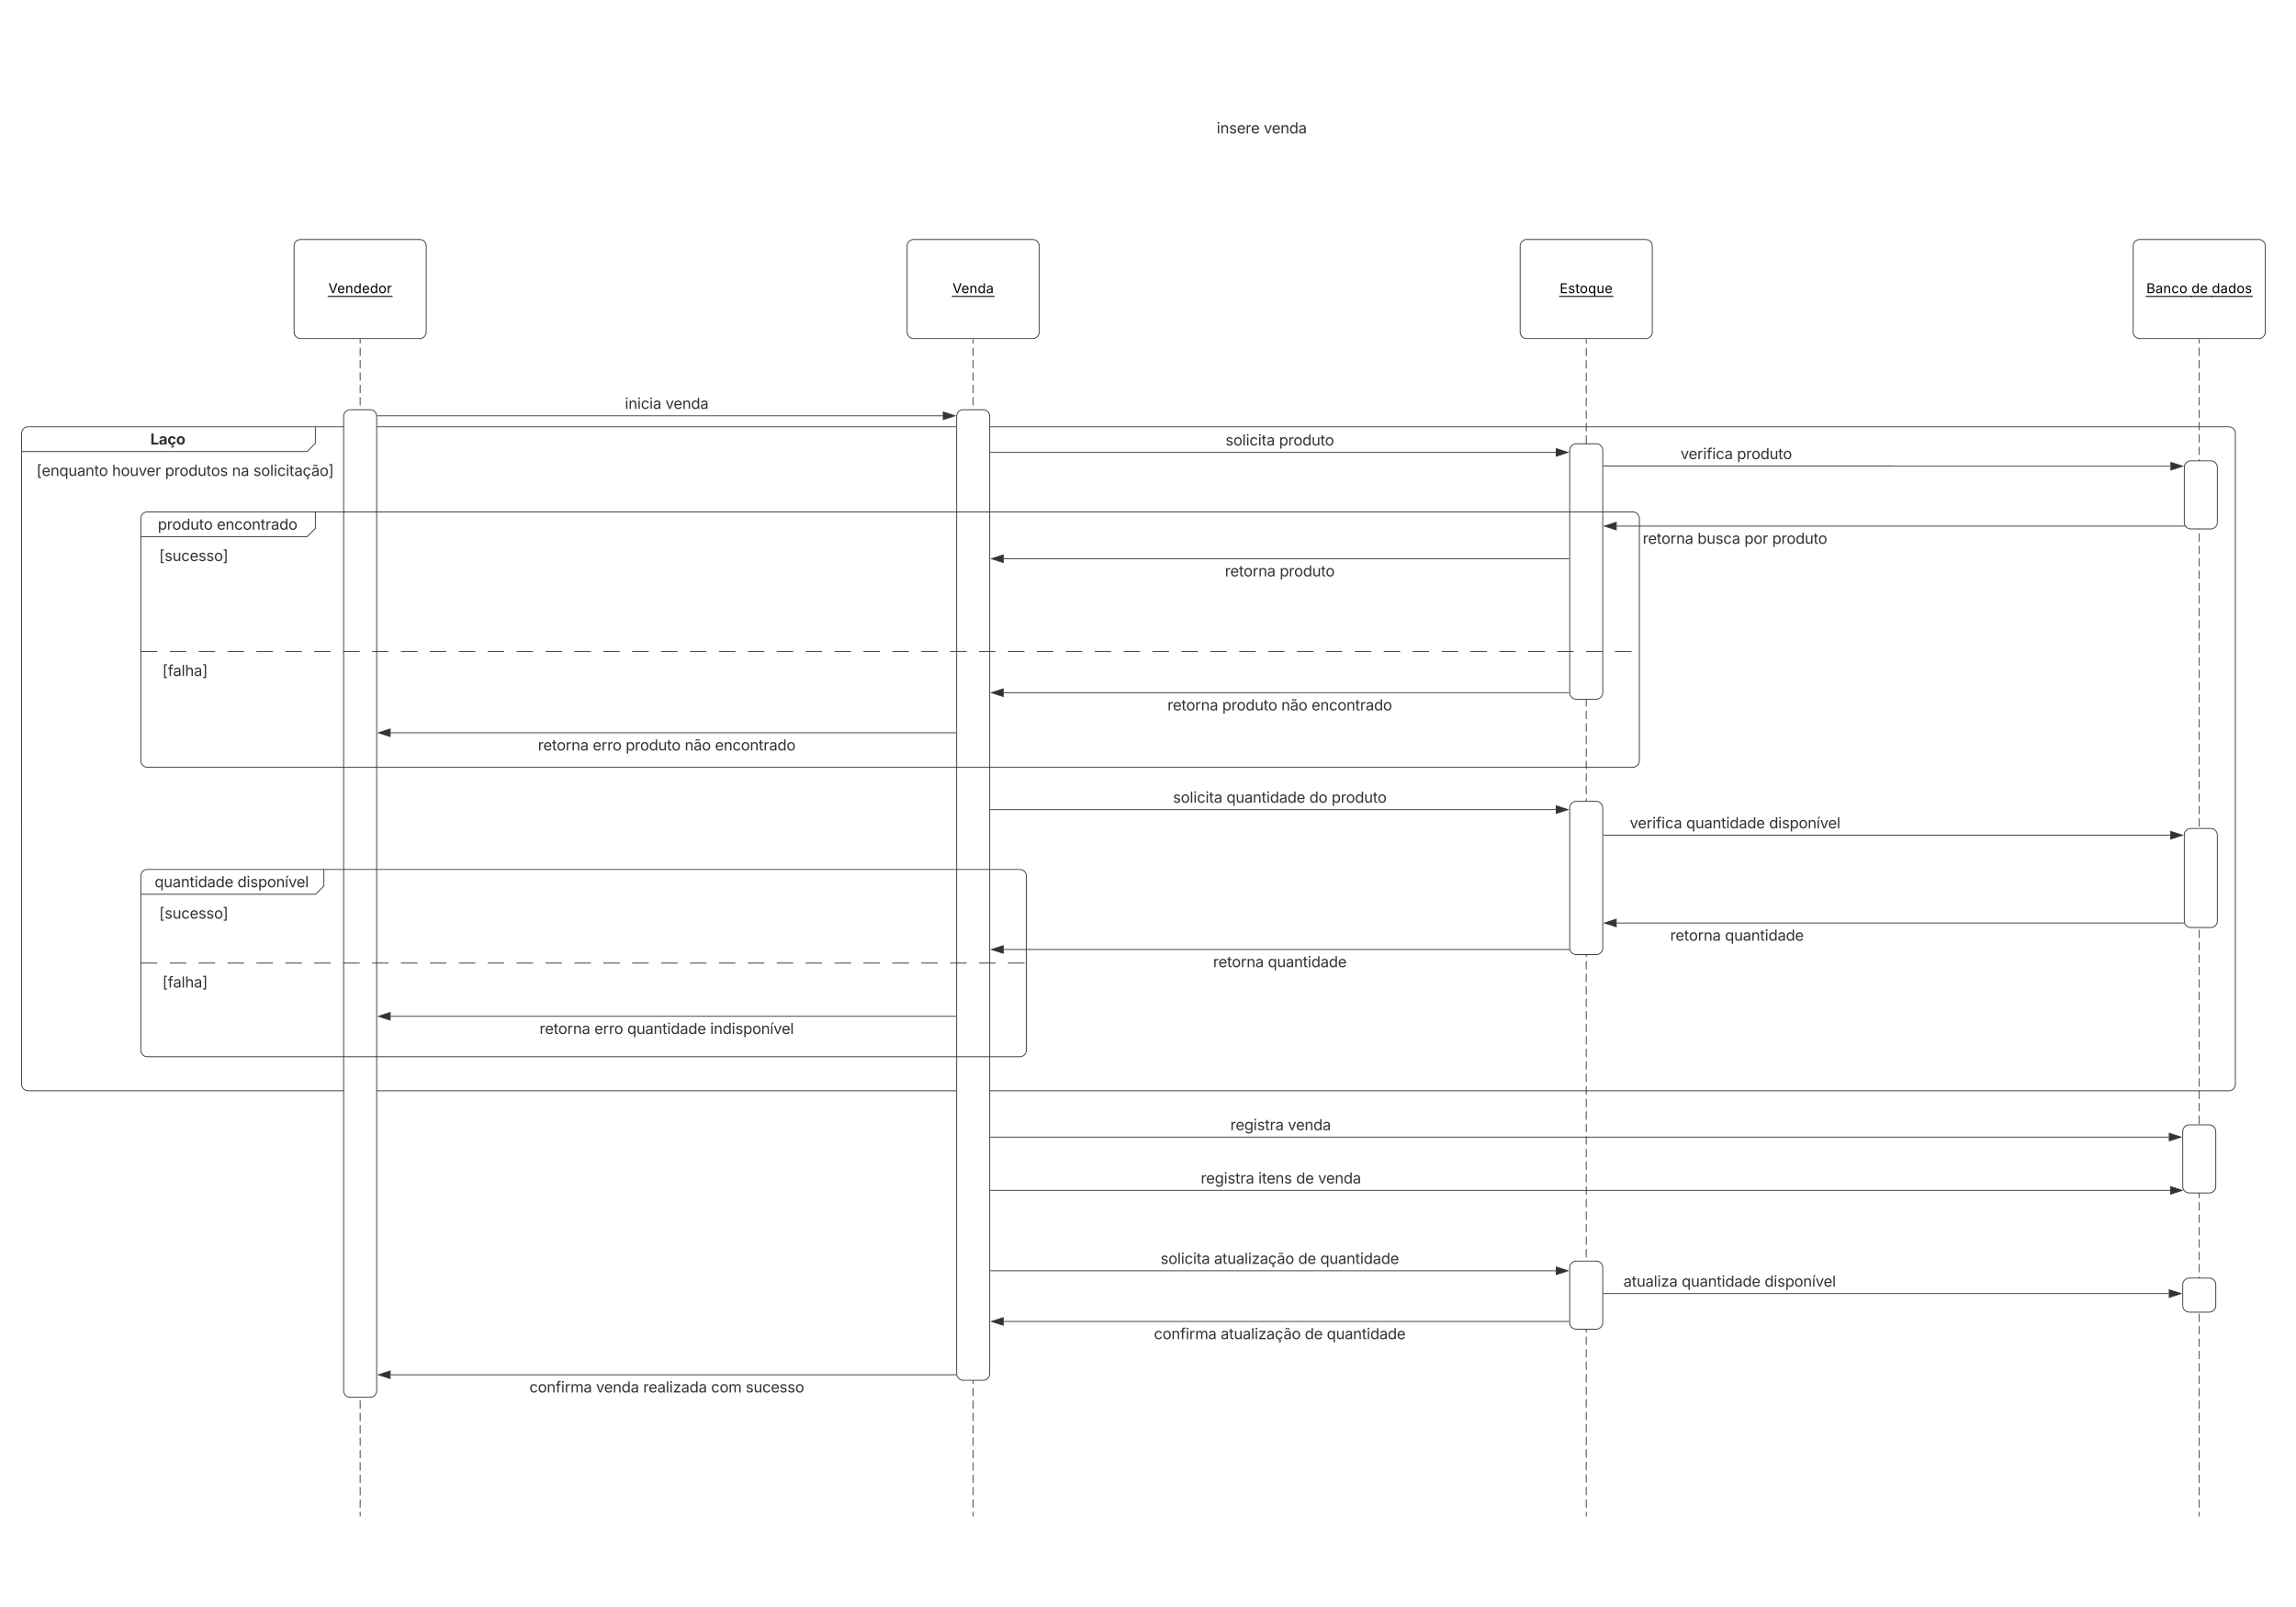 <svg xmlns="http://www.w3.org/2000/svg" xmlns:xlink="http://www.w3.org/1999/xlink" xmlns:lucid="lucid" width="2780" height="1946"><g transform="translate(-2613 -143)" lucid:page-tab-id="PaLdq~84CkD7"><path d="M0 0h6373.17v5220.58H0z" fill="#fff"/><path d="M2639.18 667.8a8 8 0 0 1 8-8h339.66a8 8 0 0 1 8 8v4.92a17.07 17.07 0 0 1-5 12.07 17.07 17.07 0 0 1-12.07 5h-330.6a8 8 0 0 1-8-8z" fill="#fff"/><path d="M2994.84 659.8v20l-10 10H2639.2" stroke="#333" fill="none"/><path d="M2639.18 667.8a8 8 0 0 1 8-8h2664.4a8 8 0 0 1 8 8v788.12a8 8 0 0 1-8 8H2647.2a8 8 0 0 1-8-8z" stroke="#333" fill="none"/><use xlink:href="#a" transform="matrix(1,0,0,1,2647.175,659.794) translate(147.871 21.548)"/><use xlink:href="#b" transform="matrix(1,0,0,1,2651.175,697.794) translate(6.031 21.548)"/><use xlink:href="#c" transform="matrix(1,0,0,1,2651.175,697.794) translate(97.499 21.548)"/><use xlink:href="#d" transform="matrix(1,0,0,1,2651.175,697.794) translate(161.676 21.548)"/><use xlink:href="#e" transform="matrix(1,0,0,1,2651.175,697.794) translate(242.703 21.548)"/><use xlink:href="#f" transform="matrix(1,0,0,1,2651.175,697.794) translate(268.507 21.548)"/><path d="M2969.07 441a8 8 0 0 1 8-8h144a8 8 0 0 1 8 8v104a8 8 0 0 1-8 8h-144a8 8 0 0 1-8-8z" stroke="#333" fill="#fff"/><use xlink:href="#g" transform="matrix(1,0,0,1,2969.072,432.99) translate(41.531 64.967)"/><path d="M3711.34 441a8 8 0 0 1 8-8h144a8 8 0 0 1 8 8v104a8 8 0 0 1-8 8h-144a8 8 0 0 1-8-8z" stroke="#333" fill="#fff"/><use xlink:href="#h" transform="matrix(1,0,0,1,3711.34,432.99) translate(55.005 64.967)"/><path d="M4453.6 441a8 8 0 0 1 8-8h144a8 8 0 0 1 8 8v104a8 8 0 0 1-8 8h-144a8 8 0 0 1-8-8z" stroke="#333" fill="#fff"/><use xlink:href="#i" transform="matrix(1,0,0,1,4453.608,432.99) translate(47.927 64.967)"/><path d="M5195.88 441a8 8 0 0 1 8-8h144a8 8 0 0 1 8 8v104a8 8 0 0 1-8 8h-144a8 8 0 0 1-8-8z" stroke="#333" fill="#fff"/><use xlink:href="#j" transform="matrix(1,0,0,1,5195.876,432.99) translate(15.983 64.967)"/><use xlink:href="#k" transform="matrix(1,0,0,1,5195.876,432.99) translate(70.536 64.967)"/><use xlink:href="#l" transform="matrix(1,0,0,1,5195.876,432.99) translate(95.253 64.967)"/><path d="M3049.07 554v5m0 5v10m0 5v10m0 5v10m0 5v10m0 4.98v10m0 5v10m0 5v10m0 5v10m0 5v10m0 5v10m0 5v10m0 5v10m0 5v10m0 5v10m0 5v10m0 5v10m0 5v10m0 5v10m0 5v10m0 5v10m0 5v10m0 5v9.98m0 5v10m0 5v10m0 5v10m0 5v10m0 5v10m0 5v10m0 5v10m0 5v10m0 5v10m0 5v10m0 5v10m0 5v10m0 5v10m0 5v10m0 5v10m0 5v10m0 5v9.98m0 5v10m0 5v10m0 5v10m0 5v10m0 5v10m0 5v10m0 5v10m0 5v10m0 5v10m0 5v10m0 5v10m0 5v10m0 5v10m0 5v10m0 5v10m0 5v10m0 5v9.98m0 5v10m0 5v10m0 5v10m0 5v10m0 5v10m0 5v10m0 5v10m0 5v10m0 5v10m0 5v10m0 5v10m0 5v10m0 5v10m0 5v10m0 5v10m0 5v10m0 5v10m0 5v9.98m0 5v10m0 5v10m0 5v10m0 5v10m0 5v10m0 5v10m0 5v10m0 5v10m0 5v10m0 5v10m0 5v10m0 5v10m0 5v10m0 5v10m0 5v10m0 5v10m0 5v10m0 4.98v10m0 5v10m0 5v10m0 5v5" stroke="#333" fill="none"/><path d="M3049.55 554h-.95v-.5h.95z" stroke="#333" stroke-width=".05" fill="#333"/><path d="M3049.07 1978.87v.5M3791.34 554v5m0 5v10m0 5v10m0 5v10m0 5v10m0 4.98v10m0 5v10m0 5v10m0 5v10m0 5v10m0 5v10m0 5v10m0 5v10m0 5v10m0 5v10m0 5v10m0 5v10m0 5v10m0 5v10m0 5v10m0 5v10m0 5v10m0 5v9.98m0 5v10m0 5v10m0 5v10m0 5v10m0 5v10m0 5v10m0 5v10m0 5v10m0 5v10m0 5v10m0 5v10m0 5v10m0 5v10m0 5v10m0 5v10m0 5v10m0 5v9.98m0 5v10m0 5v10m0 5v10m0 5v10m0 5v10m0 5v10m0 5v10m0 5v10m0 5v10m0 5v10m0 5v10m0 5v10m0 5v10m0 5v10m0 5v10m0 5v10m0 5v9.98m0 5v10m0 5v10m0 5v10m0 5v10m0 5v10m0 5v10m0 5v10m0 5v10m0 5v10m0 5v10m0 5v10m0 5v10m0 5v10m0 5v10m0 5v10m0 5v10m0 5v10m0 5v9.98m0 5v10m0 5v10m0 5v10m0 5v10m0 5v10m0 5v10m0 5v10m0 5v10m0 5v10m0 5v10m0 5v10m0 5v10m0 5v10m0 5v10m0 5v10m0 5v10m0 5v10m0 4.98v10m0 5v10m0 5v10m0 5v5" stroke="#333" fill="none"/><path d="M3791.8 554h-.94v-.5h.95z" stroke="#333" stroke-width=".05" fill="#333"/><path d="M3791.34 1978.87v.5M4533.6 554v5.04m0 5.06v10.1m0 5.05v10.1m0 5.06v10.12m0 5.05v10.1m0 5.06v10.1m0 5.06V650m0 5.05v10.1m0 5.05v10.1m0 5.06v10.1m0 5.06v10.1m0 5.06v10.1m0 5.06v10.1m0 5.06v10.1m0 5.05v10.1m0 5.06v10.12m0 5.05v10.1m0 5.06v10.1m0 5.06v10.1m0 5.05v10.1m0 5.06v10.1m0 5.06v10.1m0 5.06v10.1m0 5.06v10.1m0 5.06v10.1m0 5.06V938m0 5.06v10.1m0 5.05v10.12m0 5.05v10.1m0 5.06v10.1m0 5.06v10.1m0 5.05v10.1m0 5.06v10.1m0 5.07v10.1m0 5.05v10.1m0 5.06v10.1m0 5.06v10.1m0 5.06v10.1m0 5.06v10.1m0 5.06v10.1m0 5.05v10.1m0 5.06v10.1m0 5.06v10.1m0 5.05v10.1m0 5.06v10.1m0 5.07v10.1m0 5.05v10.1m0 5.06v10.11m0 5.04v10.1m0 5.06v10.1m0 5.06v10.1m0 5.06v10.1m0 5.06v10.1m0 5.05v10.1m0 5.06v10.1m0 5.05v10.1m0 5.06v10.1m0 5.07v10.1m0 5.06v10.1m0 5.05v10.1m0 5.06v10.1m0 5.06v10.1m0 5.06v10.1m0 5.06v10.1m0 5.06v10.1m0 5.05v10.1m0 5.06v10.1m0 5.05v10.1m0 5.06v10.12m0 5.05v10.1m0 5.06v10.1m0 5.05v10.1m0 5.06v10.1m0 5.06v10.1m0 5.06v10.1m0 5.06v10.1m0 5.06v10.1m0 5.06v10.1m0 5.05v10.1m0 5.05v10.1m0 5.06v10.12m0 5.05v10.1m0 5.06v10.1m0 5.06v10.1m0 5.04v10.1m0 5.06v10.1m0 5.06v10.1m0 5.06v10.1m0 5.06v10.1m0 5.06v10.1m0 5.05v10.1m0 5.05v10.1m0 5.06v10.12m0 5.05v10.1m0 5.06v5.05" stroke="#333" fill="none"/><path d="M4534.08 554h-.95v-.5h.95z" stroke="#333" stroke-width=".05" fill="#333"/><path d="M4533.6 1978.87v.5M5275.88 554v5m0 5v10m0 5v10m0 5v10m0 5v10m0 4.98v10m0 5v10m0 5v10m0 5v10m0 5v10m0 5v10m0 5v10m0 5v10m0 5v10m0 5v10m0 5v10m0 5v10m0 5v10m0 5v10m0 5v10m0 5v10m0 5v10m0 5v9.98m0 5v10m0 5v10m0 5v10m0 5v10m0 5v10m0 5v10m0 5v10m0 5v10m0 5v10m0 5v10m0 5v10m0 5v10m0 5v10m0 5v10m0 5v10m0 5v10m0 5v9.98m0 5v10m0 5v10m0 5v10m0 5v10m0 5v10m0 5v10m0 5v10m0 5v10m0 5v10m0 5v10m0 5v10m0 5v10m0 5v10m0 5v10m0 5v10m0 5v10m0 5v9.98m0 5v10m0 5v10m0 5v10m0 5v10m0 5v10m0 5v10m0 5v10m0 5v10m0 5v10m0 5v10m0 5v10m0 5v10m0 5v10m0 5v10m0 5v10m0 5v10m0 5v10m0 5v9.98m0 5v10m0 5v10m0 5v10m0 5v10m0 5v10m0 5v10m0 5v10m0 5v10m0 5v10m0 5v10m0 5v10m0 5v10m0 5v10m0 5v10m0 5v10m0 5v10m0 5v10m0 4.98v10m0 5v10m0 5v10m0 5v5" stroke="#333" fill="none"/><path d="M5276.35 554h-.95v-.5h.95z" stroke="#333" stroke-width=".05" fill="#333"/><path d="M5275.88 1978.87v.5" stroke="#333" fill="none"/><path d="M3029.07 647.17a8 8 0 0 1 8-8h24a8 8 0 0 1 8 8v1179.88a8 8 0 0 1-8 8h-24a8 8 0 0 1-8-8z" stroke="#333" fill="#fff"/><path d="M3070.02 646.5h684.5" stroke="#333" fill="none"/><path d="M3070.03 646.98h-.47l-.08-.95h.55z" stroke="#333" stroke-width=".05" fill="#333"/><path d="M3769.27 646.5l-14.26 4.64v-9.27z" stroke="#333" fill="#333"/><use xlink:href="#m" transform="matrix(1,0,0,1,3369.612,620.721) translate(0.005 17.438)"/><use xlink:href="#n" transform="matrix(1,0,0,1,3369.612,620.721) translate(49.171 17.438)"/><path d="M3771.34 647.17a8 8 0 0 1 8-8h24a8 8 0 0 1 8 8v1159.26a8 8 0 0 1-8 8h-24a8 8 0 0 1-8-8z" stroke="#333" fill="#fff"/><path d="M3812.34 690.84h684.38" stroke="#333" fill="none"/><path d="M3812.35 691.3h-.5v-.94h.5z" stroke="#333" stroke-width=".05" fill="#333"/><path d="M4511.5 690.84l-14.28 4.63v-9.27z" stroke="#333" fill="#333"/><use xlink:href="#o" transform="matrix(1,0,0,1,4096.842,665.056) translate(0.005 17.438)"/><use xlink:href="#p" transform="matrix(1,0,0,1,4096.842,665.056) translate(64.807 17.438)"/><path d="M4513.6 688.4a8 8 0 0 1 8-8h24a8 8 0 0 1 8 8v293.3a8 8 0 0 1-8 8h-24a8 8 0 0 1-8-8z" stroke="#333" fill="#fff"/><path d="M4554.6 707.32h351.02a.12.12 0 0 1 .12.1.12.12 0 0 0 .12.13H5241" stroke="#333" fill="none"/><path d="M4554.62 707.8h-.5v-.96h.5z" stroke="#333" stroke-width=".05" fill="#333"/><path d="M5255.75 707.55l-14.26 4.64v-9.28z" stroke="#333" fill="#333"/><use xlink:href="#q" transform="matrix(1,0,0,1,4647.793,681.536) translate(0.005 17.438)"/><use xlink:href="#r" transform="matrix(1,0,0,1,4647.793,681.536) translate(68.331 17.438)"/><path d="M5257.73 709.03a8 8 0 0 1 8-8h24a8 8 0 0 1 8 8v66.48a8 8 0 0 1-8 8h-24a8 8 0 0 1-8-8z" stroke="#333" fill="#fff"/><path d="M2783.5 770.9a8 8 0 0 1 8-8h195.34a8 8 0 0 1 8 8v4.92a17.07 17.07 0 0 1-5 12.07 17.07 17.07 0 0 1-12.07 5H2791.5a8 8 0 0 1-8-8z" fill="#fff"/><path d="M2994.84 762.9v20l-10 10H2783.5" stroke="#333" fill="none"/><path d="M2783.5 770.9a8 8 0 0 1 8-8h1798.44a8 8 0 0 1 8 8v293.26a8 8 0 0 1-8 8H2791.5a8 8 0 0 1-8-8zM2783.5 932.02h20m15 0h20m15 0h20m15 0h20m15 0h20m15 0h20m15 0h20m15 0h20m15 0h20m15 0h20m15 0h20m15 0h20m15 0h20m15 0h20m15 0h20m15 0h20m15 0h20m15 0h20m15 0h20m15 0h20m15 0h20m15 0h20m15 0h20m15 0h20m15 0h20m15 0h20m15 0h20m15 0h20m15 0h20m15 0h20m15 0h20m15 0h20m15 0h20m15 0h20m15 0h20m15 0h20m15 0h20m15 0h20m15 0h20m15 0h20m15 0h20m15 0h20m15 0h20m15 0h20m15 0h20m15 0h20m15 0h20m15 0h20m15 0h20m15 0h20m15 0h20m15 0h20" stroke="#333" fill="none"/><use xlink:href="#s" transform="matrix(1,0,0,1,2791.505,762.887) translate(12.524 21.548)"/><use xlink:href="#t" transform="matrix(1,0,0,1,2791.505,762.887) translate(84.049 21.548)"/><use xlink:href="#u" transform="matrix(1,0,0,1,2795.505,800.887) translate(10.177 21.548)"/><use xlink:href="#v" transform="matrix(1,0,0,1,2795.505,940.023) translate(14.135 21.548)"/><path d="M5258.1 780.08H4570.5" stroke="#333" fill="none"/><path d="M5258.85 780.5l.05.05h-.82v-.95h.22z" stroke="#333" stroke-width=".05" fill="#333"/><path d="M4555.73 780.08l14.26-4.64v9.27z" stroke="#333" fill="#333"/><use xlink:href="#w" transform="matrix(1,0,0,1,4601.974,784.079) translate(0.005 17.438)"/><use xlink:href="#x" transform="matrix(1,0,0,1,4601.974,784.079) translate(66.345 17.438)"/><use xlink:href="#y" transform="matrix(1,0,0,1,4601.974,784.079) translate(123.14 17.438)"/><use xlink:href="#r" transform="matrix(1,0,0,1,4601.974,784.079) translate(156.793 17.438)"/><path d="M4512.6 981.8h-350.1a.02.02 0 0 0-.02 0 .02.02 0 0 1-.03.03h-334.23" stroke="#333" fill="none"/><path d="M4513.1 981.7l.05.56h-.55v-.95h.5z" stroke="#333" stroke-width=".05" fill="#333"/><path d="M3813.46 981.83l14.26-4.63v9.27z" stroke="#333" fill="#333"/><use xlink:href="#z" transform="matrix(1,0,0,1,4026.533,985.833) translate(0.005 17.438)"/><use xlink:href="#A" transform="matrix(1,0,0,1,4026.533,985.833) translate(66.345 17.438)"/><use xlink:href="#B" transform="matrix(1,0,0,1,4026.533,985.833) translate(137.87 17.438)"/><use xlink:href="#C" transform="matrix(1,0,0,1,4026.533,985.833) translate(174.468 17.438)"/><path d="M4512.6 819.55h-684.38" stroke="#333" fill="none"/><path d="M4513.1 820.02h-.5v-.95h.5z" stroke="#333" stroke-width=".05" fill="#333"/><path d="M3813.46 819.55l14.26-4.64v9.28z" stroke="#333" fill="#333"/><use xlink:href="#z" transform="matrix(1,0,0,1,4096.073,823.549) translate(0.005 17.438)"/><use xlink:href="#p" transform="matrix(1,0,0,1,4096.073,823.549) translate(66.345 17.438)"/><path d="M3770.34 1030.35h-684.37" stroke="#333" fill="none"/><path d="M3770.84 1030.82h-.5v-.95h.5z" stroke="#333" stroke-width=".05" fill="#333"/><path d="M3071.2 1030.35l14.26-4.64v9.28z" stroke="#333" fill="#333"/><use xlink:href="#z" transform="matrix(1,0,0,1,3264.319,1034.346) translate(0.005 17.438)"/><use xlink:href="#D" transform="matrix(1,0,0,1,3264.319,1034.346) translate(66.345 17.438)"/><use xlink:href="#A" transform="matrix(1,0,0,1,3264.319,1034.346) translate(106.23 17.438)"/><use xlink:href="#B" transform="matrix(1,0,0,1,3264.319,1034.346) translate(177.755 17.438)"/><use xlink:href="#C" transform="matrix(1,0,0,1,3264.319,1034.346) translate(214.353 17.438)"/><path d="M3812.34 1123.4h684.38" stroke="#333" fill="none"/><path d="M3812.35 1123.88h-.5v-.95h.5z" stroke="#333" stroke-width=".05" fill="#333"/><path d="M4511.5 1123.4l-14.28 4.64v-9.27z" stroke="#333" fill="#333"/><use xlink:href="#E" transform="matrix(1,0,0,1,4033.222,1097.625) translate(0.005 17.438)"/><use xlink:href="#F" transform="matrix(1,0,0,1,4033.222,1097.625) translate(64.807 17.438)"/><use xlink:href="#G" transform="matrix(1,0,0,1,4033.222,1097.625) translate(165.169 17.438)"/><use xlink:href="#r" transform="matrix(1,0,0,1,4033.222,1097.625) translate(192.046 17.438)"/><path d="M4554.6 1154.4h686.25M4554.62 1154.4h-.5" stroke="#333" fill="none"/><path d="M5255.6 1154.4l-14.25 4.64v-9.27z" stroke="#333" fill="#333"/><use xlink:href="#q" transform="matrix(1,0,0,1,4586.299,1128.63) translate(0.005 17.438)"/><use xlink:href="#F" transform="matrix(1,0,0,1,4586.299,1128.63) translate(68.331 17.438)"/><use xlink:href="#H" transform="matrix(1,0,0,1,4586.299,1128.63) translate(168.693 17.438)"/><path d="M2783.5 1203.88a8 8 0 0 1 8-8h205.66a8 8 0 0 1 8 8v4.92a17.07 17.07 0 0 1-5 12.08 17.07 17.07 0 0 1-12.08 5H2791.5a8 8 0 0 1-8-8z" fill="#fff"/><path d="M3005.16 1195.88v20l-10 10H2783.5" stroke="#333" fill="none"/><path d="M2783.5 1203.88a8 8 0 0 1 8-8h1056.17a8 8 0 0 1 8 8v210.8a8 8 0 0 1-8 8H2791.5a8 8 0 0 1-8-8zM2783.5 1309.28h20m15 0h20m15 0h20m15 0h20m15 0h20m15 0h20m15 0h20m15 0h20m15 0h20m15 0h20m15 0h20m15 0h20m15 0h20m15 0h20m15 0h20m15 0h20m15 0h20m15 0h20m15 0h20m15 0h20m15 0h20m15 0h20m15 0h20m15 0h20m15 0h20m15 0h20m15 0h20m15 0h20m15 0h20m15 0h20m15 0h20" stroke="#333" fill="none"/><use xlink:href="#I" transform="matrix(1,0,0,1,2791.505,1195.876) translate(8.665 21.548)"/><use xlink:href="#H" transform="matrix(1,0,0,1,2791.505,1195.876) translate(109.027 21.548)"/><use xlink:href="#u" transform="matrix(1,0,0,1,2795.505,1233.876) translate(10.177 21.548)"/><use xlink:href="#v" transform="matrix(1,0,0,1,2795.505,1317.278) translate(14.135 21.548)"/><path d="M5257.12 1260.7H4570.5" stroke="#333" fill="none"/><path d="M5257.65 1260.8l.14.37h-.7v-.95h.4z" stroke="#333" stroke-width=".05" fill="#333"/><path d="M4555.73 1260.7l14.26-4.64v9.27z" stroke="#333" fill="#333"/><use xlink:href="#w" transform="matrix(1,0,0,1,4635.217,1264.691) translate(0.005 17.438)"/><use xlink:href="#J" transform="matrix(1,0,0,1,4635.217,1264.691) translate(66.345 17.438)"/><path d="M4512.83 1292.8H3828.2M4512.82 1292.8h.5" stroke="#333" fill="none"/><path d="M3813.46 1292.8l14.26-4.64v9.27z" stroke="#333" fill="#333"/><use xlink:href="#w" transform="matrix(1,0,0,1,4081.766,1296.798) translate(0.005 17.438)"/><use xlink:href="#J" transform="matrix(1,0,0,1,4081.766,1296.798) translate(66.345 17.438)"/><path d="M3770.34 1373.7h-684.37" stroke="#333" fill="none"/><path d="M3770.84 1374.16h-.5v-.95h.5z" stroke="#333" stroke-width=".05" fill="#333"/><path d="M3071.2 1373.7l14.26-4.65v9.27z" stroke="#333" fill="#333"/><use xlink:href="#w" transform="matrix(1,0,0,1,3266.261,1377.687) translate(0.005 17.438)"/><use xlink:href="#K" transform="matrix(1,0,0,1,3266.261,1377.687) translate(66.345 17.438)"/><use xlink:href="#F" transform="matrix(1,0,0,1,3266.261,1377.687) translate(106.23 17.438)"/><use xlink:href="#L" transform="matrix(1,0,0,1,3266.261,1377.687) translate(206.592 17.438)"/><path d="M3812.34 1519.97H5239" stroke="#333" fill="none"/><path d="M3812.35 1520.44h-.5v-.95h.5z" stroke="#333" stroke-width=".05" fill="#333"/><path d="M5253.76 1519.97l-14.27 4.63v-9.27z" stroke="#333" fill="#333"/><g><use xlink:href="#M" transform="matrix(1,0,0,1,4102.632,1494.186) translate(0.005 17.438)"/><use xlink:href="#N" transform="matrix(1,0,0,1,4102.632,1494.186) translate(69.711 17.438)"/></g><path d="M5255.88 1513.15a8 8 0 0 1 8-8h24a8 8 0 0 1 8 8v66.48a8 8 0 0 1-8 8h-24a8 8 0 0 1-8-8z" stroke="#333" fill="#fff"/><path d="M3812.34 1584.5h1428.19" stroke="#333" fill="none"/><path d="M3812.35 1584.97h-.5v-.95h.5z" stroke="#333" stroke-width=".05" fill="#333"/><path d="M5255.3 1584.5l-14.27 4.63v-9.27z" stroke="#333" fill="#333"/><g><use xlink:href="#M" transform="matrix(1,0,0,1,4066.836,1558.713) translate(0.005 17.438)"/><use xlink:href="#O" transform="matrix(1,0,0,1,4066.836,1558.713) translate(69.711 17.438)"/><use xlink:href="#P" transform="matrix(1,0,0,1,4066.836,1558.713) translate(115.476 17.438)"/><use xlink:href="#N" transform="matrix(1,0,0,1,4066.836,1558.713) translate(142.054 17.438)"/></g><path d="M4513.6 1678.1a8 8 0 0 1 8-8h24a8 8 0 0 1 8 8v66.48a8 8 0 0 1-8 8h-24a8 8 0 0 1-8-8z" stroke="#333" fill="#fff"/><path d="M3812.34 1681.86h684.38" stroke="#333" fill="none"/><path d="M3812.35 1682.33h-.5v-.95h.5z" stroke="#333" stroke-width=".05" fill="#333"/><path d="M4511.5 1681.86l-14.28 4.63v-9.28z" stroke="#333" fill="#333"/><g><use xlink:href="#E" transform="matrix(1,0,0,1,4018.167,1656.076) translate(0.005 17.438)"/><use xlink:href="#Q" transform="matrix(1,0,0,1,4018.167,1656.076) translate(64.807 17.438)"/><use xlink:href="#P" transform="matrix(1,0,0,1,4018.167,1656.076) translate(166.742 17.438)"/><use xlink:href="#J" transform="matrix(1,0,0,1,4018.167,1656.076) translate(193.32 17.438)"/></g><path d="M5255.88 1698.72a8 8 0 0 1 8-8h24a8 8 0 0 1 8 8v25.24a8 8 0 0 1-8 8h-24a8 8 0 0 1-8-8z" stroke="#333" fill="#fff"/><path d="M4554.6 1709.48H5239" stroke="#333" fill="none"/><path d="M4554.62 1709.96h-.5v-.95h.5z" stroke="#333" stroke-width=".05" fill="#333"/><path d="M5253.76 1709.48l-14.27 4.64v-9.27z" stroke="#333" fill="#333"/><g><use xlink:href="#R" transform="matrix(1,0,0,1,4578.594,1683.705) translate(0.005 17.438)"/><use xlink:href="#F" transform="matrix(1,0,0,1,4578.594,1683.705) translate(70.581 17.438)"/><use xlink:href="#H" transform="matrix(1,0,0,1,4578.594,1683.705) translate(170.943 17.438)"/></g><path d="M4512.6 1743.22h-684.38" stroke="#333" fill="none"/><path d="M4513.1 1743.7h-.5v-.96h.5z" stroke="#333" stroke-width=".05" fill="#333"/><path d="M3813.46 1743.22l14.26-4.64v9.27z" stroke="#333" fill="#333"/><g><use xlink:href="#S" transform="matrix(1,0,0,1,4010.204,1747.218) translate(0.005 17.438)"/><use xlink:href="#Q" transform="matrix(1,0,0,1,4010.204,1747.218) translate(80.733 17.438)"/><use xlink:href="#P" transform="matrix(1,0,0,1,4010.204,1747.218) translate(182.668 17.438)"/><use xlink:href="#J" transform="matrix(1,0,0,1,4010.204,1747.218) translate(209.246 17.438)"/></g><path d="M3770.45 1807.78h-684.5" stroke="#333" fill="none"/><path d="M3770.94 1807.76l.12.5h-.63v-.96h.48z" stroke="#333" stroke-width=".05" fill="#333"/><path d="M3071.2 1807.78l14.26-4.64v9.27z" stroke="#333" fill="#333"/><g><use xlink:href="#S" transform="matrix(1,0,0,1,3253.935,1811.777) translate(0.005 17.438)"/><use xlink:href="#T" transform="matrix(1,0,0,1,3253.935,1811.777) translate(80.733 17.438)"/><use xlink:href="#U" transform="matrix(1,0,0,1,3253.935,1811.777) translate(137.817 17.438)"/><use xlink:href="#V" transform="matrix(1,0,0,1,3253.935,1811.777) translate(220.03 17.438)"/><use xlink:href="#W" transform="matrix(1,0,0,1,3253.935,1811.777) translate(261.937 17.438)"/></g><path d="M4513.6 1121.4a8 8 0 0 1 8-8h24a8 8 0 0 1 8 8v169.57a8 8 0 0 1-8 8h-24a8 8 0 0 1-8-8zM5257.73 1154.2a8 8 0 0 1 8-8h24a8 8 0 0 1 8 8v104a8 8 0 0 1-8 8h-24a8 8 0 0 1-8-8z" stroke="#333" fill="#fff"/><path d="M4020.62 276.04a8 8 0 0 1 8-8h224a8 8 0 0 1 8 8v44a8 8 0 0 1-8 8h-224a8 8 0 0 1-8-8z" fill="none"/><g><use xlink:href="#X" transform="matrix(1,0,0,1,4020.619,268.041) translate(65.477 36.548)"/><use xlink:href="#N" transform="matrix(1,0,0,1,4020.619,268.041) translate(122.5 36.548)"/></g><defs><path fill="#333" d="M135 0v-1490h305v1237h643V0H135" id="Y"/><path fill="#333" d="M440 22C227 22 68-92 68-313c0-250 202-322 422-343 195-21 271-24 271-105 0-95-63-149-175-149-116 0-187 57-211 129l-275-46c57-194 237-305 487-305 240 0 474 108 474 379V0H777v-155h-10C713-51 605 22 440 22zm85-211c140 0 238-93 238-211v-121c-37 26-156 42-222 51-111 16-185 59-185 149 0 87 70 132 169 132" id="Z"/><path fill="#333" d="M499 418V299c80-5 216 24 216-62 0-44-25-60-89-60h-91l26-158C264-10 81-233 81-554c0-346 210-578 547-578 265 0 455 142 497 372l-279 52c-25-116-99-188-215-188-160 0-244 139-244 341 0 200 84 341 244 341 116 0 193-74 217-195l279 51C1088-140 923 0 685 20l-4 68c126-6 197 51 197 157 0 123-72 173-239 173H499" id="aa"/><path fill="#333" d="M628 22C291 22 81-210 81-554c0-346 210-578 547-578 336 0 547 232 547 578 0 344-211 576-547 576zm0-236c160 0 242-146 242-341 0-197-82-341-242-341S387-753 387-555c0 195 81 341 241 341" id="ab"/><g id="a"><use transform="matrix(0.009,0,0,0.009,0,0)" xlink:href="#Y"/><use transform="matrix(0.009,0,0,0.009,10.178,0)" xlink:href="#Z"/><use transform="matrix(0.009,0,0,0.009,20.628,0)" xlink:href="#aa"/><use transform="matrix(0.009,0,0,0.009,31.219,0)" xlink:href="#ab"/></g><path fill="#333" d="M226 279v-1860h398v153H398V126h226v153H226" id="ac"/><path fill="#333" d="M628 24c-324 0-524-230-524-574 0-343 198-582 503-582 237 0 487 146 487 559v75H286c9 234 145 362 343 362 132 0 231-58 273-172l174 48C1024-91 857 24 628 24zM287-650h624c-17-190-120-322-304-322-192 0-309 151-320 322" id="ad"/><path fill="#333" d="M338-670V0H158v-1118h173l1 207c72-158 192-221 342-221 226 0 378 139 378 422V0H872v-695c0-172-96-275-252-275-161 0-282 109-282 300" id="ae"/><path fill="#333" d="M1096 418H916v-591h-14C865-111 790 24 577 24c-279 0-473-224-473-580 0-354 195-576 474-576 218 0 287 134 324 193h20v-179h174V418zM604-137c203 0 314-172 314-421 0-247-108-413-314-413-212 0-317 181-317 413 0 235 108 421 317 421" id="af"/><path fill="#333" d="M537 14c-226 0-379-139-379-422v-710h180v695c0 172 97 275 253 275 160 0 281-109 281-300v-670h181V0H879v-209C806-46 684 14 537 14" id="ag"/><path fill="#333" d="M471 26C259 26 90-98 90-318c0-256 228-303 435-329 202-27 287-16 287-108 0-139-79-219-234-219-161 0-248 86-283 164l-173-57c86-203 278-265 451-265 150 0 419 46 419 395V0H815v-152h-12C765-73 660 26 471 26zm31-159c199 0 310-134 310-271v-155c-30 35-226 55-295 64-131 17-246 59-246 186 0 116 97 176 231 176" id="ah"/><path fill="#333" d="M598-1118v154H368v674c0 100 37 144 132 144 23 0 62-6 92-12L629-6c-37 13-88 20-134 20-193 0-307-107-307-290v-688H20v-154h168v-266h180v266h230" id="ai"/><path fill="#333" d="M613 24c-304 0-509-231-509-576 0-350 205-580 509-580 305 0 511 230 511 580 0 345-206 576-511 576zm0-161c226 0 329-195 329-415 0-222-103-419-329-419-223 0-326 196-326 419 0 220 103 415 326 415" id="aj"/><g id="b"><use transform="matrix(0.009,0,0,0.009,0,0)" xlink:href="#ac"/><use transform="matrix(0.009,0,0,0.009,6.363,0)" xlink:href="#ad"/><use transform="matrix(0.009,0,0,0.009,16.857,0)" xlink:href="#ae"/><use transform="matrix(0.009,0,0,0.009,27.492,0)" xlink:href="#af"/><use transform="matrix(0.009,0,0,0.009,38.514,0)" xlink:href="#ag"/><use transform="matrix(0.009,0,0,0.009,49.157,0)" xlink:href="#ah"/><use transform="matrix(0.009,0,0,0.009,59.265,0)" xlink:href="#ae"/><use transform="matrix(0.009,0,0,0.009,69.899,0)" xlink:href="#ai"/><use transform="matrix(0.009,0,0,0.009,75.612,0)" xlink:href="#aj"/></g><path fill="#333" d="M338-670V0H158v-1490h180v566c73-149 190-208 336-208 226 0 379 139 379 422V0H872v-695c0-172-96-275-252-275-161 0-282 109-282 300" id="ak"/><path fill="#333" d="M481 0L54-1118h197c107 314 236 620 325 951 87-331 217-637 324-951h197L670 0H481" id="al"/><path fill="#333" d="M158 0v-1118h174v172h12c41-113 157-188 290-188 26 0 70 2 91 3v181c-11-2-60-10-108-10-161 0-279 109-279 260V0H158" id="am"/><g id="c"><use transform="matrix(0.009,0,0,0.009,0,0)" xlink:href="#ak"/><use transform="matrix(0.009,0,0,0.009,10.644,0)" xlink:href="#aj"/><use transform="matrix(0.009,0,0,0.009,21.437,0)" xlink:href="#ag"/><use transform="matrix(0.009,0,0,0.009,32.08,0)" xlink:href="#al"/><use transform="matrix(0.009,0,0,0.009,41.845,0)" xlink:href="#ad"/><use transform="matrix(0.009,0,0,0.009,52.339,0)" xlink:href="#am"/></g><path fill="#333" d="M158 418v-1536h174v179h20c37-59 106-193 324-193 279 0 474 222 474 576 0 356-194 580-473 580-213 0-288-135-325-197h-14v591H158zm492-555c209 0 317-186 317-421 0-232-105-413-317-413-206 0-314 166-314 413 0 249 111 421 314 421" id="an"/><path fill="#333" d="M577 24c-279 0-473-224-473-580 0-354 195-576 474-576 218 0 287 134 324 193h14v-551h180V0H922v-173h-20C865-111 790 24 577 24zm27-161c203 0 314-172 314-421 0-247-108-413-314-413-212 0-317 181-317 413 0 235 108 421 317 421" id="ao"/><path fill="#333" d="M538 24C308 24 148-78 108-271l171-41c32 123 123 178 257 178 156 0 256-77 256-169 0-77-54-128-164-154l-186-44c-203-48-300-148-300-305 0-192 176-326 414-326 230 0 351 112 402 269l-163 42c-31-80-94-158-238-158-133 0-233 69-233 162 0 83 57 129 188 160l169 40c203 48 298 149 298 302 0 196-179 339-441 339" id="ap"/><g id="d"><use transform="matrix(0.009,0,0,0.009,0,0)" xlink:href="#an"/><use transform="matrix(0.009,0,0,0.009,11.021,0)" xlink:href="#am"/><use transform="matrix(0.009,0,0,0.009,17.499,0)" xlink:href="#aj"/><use transform="matrix(0.009,0,0,0.009,28.292,0)" xlink:href="#ao"/><use transform="matrix(0.009,0,0,0.009,39.313,0)" xlink:href="#ag"/><use transform="matrix(0.009,0,0,0.009,49.957,0)" xlink:href="#ai"/><use transform="matrix(0.009,0,0,0.009,55.67,0)" xlink:href="#aj"/><use transform="matrix(0.009,0,0,0.009,66.463,0)" xlink:href="#ap"/></g><g id="e"><use transform="matrix(0.009,0,0,0.009,0,0)" xlink:href="#ae"/><use transform="matrix(0.009,0,0,0.009,10.635,0)" xlink:href="#ah"/></g><path fill="#333" d="M338-1490V0H158v-1490h180" id="aq"/><path fill="#333" d="M158 0v-1118h180V0H158zm91-1301c-68 0-125-53-125-119s57-119 125-119c69 0 126 53 126 119s-57 119-126 119" id="ar"/><path fill="#333" d="M613 24c-304 0-509-231-509-576 0-350 205-580 509-580 216 0 392 114 453 309l-173 49c-33-115-133-197-280-197-223 0-326 196-326 419 0 220 103 415 326 415 150 0 252-85 285-206l172 49C1010-95 832 24 613 24" id="as"/><path fill="#333" d="M502 418V313h118c73 0 98-17 98-66s-25-65-98-65h-82l21-161C285-4 104-228 104-552c0-350 205-580 509-580 216 0 392 114 453 309l-173 49c-33-115-133-197-280-197-223 0-326 196-326 419 0 220 103 415 326 415 150 0 252-85 285-206l172 49C1015-110 859 5 663 22v64c130 5 189 54 189 162 0 118-71 170-231 170H502" id="at"/><path fill="#333" d="M471 26C259 26 90-98 90-318c0-256 228-303 435-329 202-27 287-16 287-108 0-139-79-219-234-219-161 0-248 86-283 164l-173-57c86-203 278-265 451-265 150 0 419 46 419 395V0H815v-152h-12C765-73 660 26 471 26zm31-159c199 0 310-134 310-271v-155c-30 35-226 55-295 64-131 17-246 59-246 186 0 116 97 176 231 176zm187-1180c-99 0-192-83-243-83-35 0-51 40-53 79H267c4-120 55-208 162-208 104 0 174 85 241 85 33 0 49-23 56-81h123c-4 126-62 208-160 208" id="au"/><path fill="#333" d="M123 279V126h226v-1554H123v-153h398V279H123" id="av"/><g id="f"><use transform="matrix(0.009,0,0,0.009,0,0)" xlink:href="#ap"/><use transform="matrix(0.009,0,0,0.009,9.501,0)" xlink:href="#aj"/><use transform="matrix(0.009,0,0,0.009,20.294,0)" xlink:href="#aq"/><use transform="matrix(0.009,0,0,0.009,24.653,0)" xlink:href="#ar"/><use transform="matrix(0.009,0,0,0.009,29.013,0)" xlink:href="#as"/><use transform="matrix(0.009,0,0,0.009,39.296,0)" xlink:href="#ar"/><use transform="matrix(0.009,0,0,0.009,43.655,0)" xlink:href="#ai"/><use transform="matrix(0.009,0,0,0.009,49.632,0)" xlink:href="#ah"/><use transform="matrix(0.009,0,0,0.009,59.739,0)" xlink:href="#at"/><use transform="matrix(0.009,0,0,0.009,70.198,0)" xlink:href="#au"/><use transform="matrix(0.009,0,0,0.009,80.306,0)" xlink:href="#aj"/><use transform="matrix(0.009,0,0,0.009,90.896,0)" xlink:href="#av"/></g><path d="M600 0L52-1490h200c166 485 304 806 458 1336 156-533 285-846 449-1336h202L819 0H600" id="aw"/><path d="M628 24c-324 0-524-230-524-574 0-343 198-582 503-582 237 0 487 146 487 559v75H286c9 234 145 362 343 362 132 0 231-58 273-172l174 48C1024-91 857 24 628 24zM287-650h624c-17-190-120-322-304-322-192 0-309 151-320 322" id="ax"/><path d="M338-670V0H158v-1118h173l1 207c72-158 192-221 342-221 226 0 378 139 378 422V0H872v-695c0-172-96-275-252-275-161 0-282 109-282 300" id="ay"/><path d="M577 24c-279 0-473-224-473-580 0-354 195-576 474-576 218 0 287 134 324 193h14v-551h180V0H922v-173h-20C865-111 790 24 577 24zm27-161c203 0 314-172 314-421 0-247-108-413-314-413-212 0-317 181-317 413 0 235 108 421 317 421" id="az"/><path d="M613 24c-304 0-509-231-509-576 0-350 205-580 509-580 305 0 511 230 511 580 0 345-206 576-511 576zm0-161c226 0 329-195 329-415 0-222-103-419-329-419-223 0-326 196-326 419 0 220 103 415 326 415" id="aA"/><path d="M158 0v-1118h174v172h12c41-113 157-188 290-188 26 0 70 2 91 3v181c-11-2-60-10-108-10-161 0-279 109-279 260V0H158" id="aB"/><g id="g"><use transform="matrix(0.008,0,0,0.008,0,0)" xlink:href="#aw"/><use transform="matrix(0.008,0,0,0.008,10.7,0)" xlink:href="#ax"/><use transform="matrix(0.008,0,0,0.008,20.459,0)" xlink:href="#ay"/><use transform="matrix(0.008,0,0,0.008,30.349,0)" xlink:href="#az"/><use transform="matrix(0.008,0,0,0.008,40.599,0)" xlink:href="#ax"/><use transform="matrix(0.008,0,0,0.008,50.359,0)" xlink:href="#az"/><use transform="matrix(0.008,0,0,0.008,60.609,0)" xlink:href="#aA"/><use transform="matrix(0.008,0,0,0.008,70.646,0)" xlink:href="#aB"/><path d="M-.84 3.42h78.62v1.14H-.84z"/></g><path d="M471 26C259 26 90-98 90-318c0-256 228-303 435-329 202-27 287-16 287-108 0-139-79-219-234-219-161 0-248 86-283 164l-173-57c86-203 278-265 451-265 150 0 419 46 419 395V0H815v-152h-12C765-73 660 26 471 26zm31-159c199 0 310-134 310-271v-155c-30 35-226 55-295 64-131 17-246 59-246 186 0 116 97 176 231 176" id="aC"/><g id="h"><use transform="matrix(0.008,0,0,0.008,0,0)" xlink:href="#aw"/><use transform="matrix(0.008,0,0,0.008,10.7,0)" xlink:href="#ax"/><use transform="matrix(0.008,0,0,0.008,20.459,0)" xlink:href="#ay"/><use transform="matrix(0.008,0,0,0.008,30.349,0)" xlink:href="#az"/><use transform="matrix(0.008,0,0,0.008,40.599,0)" xlink:href="#aC"/><path d="M-.84 3.42h51.67v1.14H-.84z"/></g><path d="M180 0v-1490h908v168H370v486h669v168H370v500h727V0H180" id="aD"/><path d="M538 24C308 24 148-78 108-271l171-41c32 123 123 178 257 178 156 0 256-77 256-169 0-77-54-128-164-154l-186-44c-203-48-300-148-300-305 0-192 176-326 414-326 230 0 351 112 402 269l-163 42c-31-80-94-158-238-158-133 0-233 69-233 162 0 83 57 129 188 160l169 40c203 48 298 149 298 302 0 196-179 339-441 339" id="aE"/><path d="M598-1118v154H368v674c0 100 37 144 132 144 23 0 62-6 92-12L629-6c-37 13-88 20-134 20-193 0-307-107-307-290v-688H20v-154h168v-266h180v266h230" id="aF"/><path d="M1096 418H916v-591h-14C865-111 790 24 577 24c-279 0-473-224-473-580 0-354 195-576 474-576 218 0 287 134 324 193h20v-179h174V418zM604-137c203 0 314-172 314-421 0-247-108-413-314-413-212 0-317 181-317 413 0 235 108 421 317 421" id="aG"/><path d="M537 14c-226 0-379-139-379-422v-710h180v695c0 172 97 275 253 275 160 0 281-109 281-300v-670h181V0H879v-209C806-46 684 14 537 14" id="aH"/><g id="i"><use transform="matrix(0.008,0,0,0.008,0,0)" xlink:href="#aD"/><use transform="matrix(0.008,0,0,0.008,10.062,0)" xlink:href="#aE"/><use transform="matrix(0.008,0,0,0.008,18.898,0)" xlink:href="#aF"/><use transform="matrix(0.008,0,0,0.008,24.211,0)" xlink:href="#aA"/><use transform="matrix(0.008,0,0,0.008,34.248,0)" xlink:href="#aG"/><use transform="matrix(0.008,0,0,0.008,44.498,0)" xlink:href="#aH"/><use transform="matrix(0.008,0,0,0.008,54.397,0)" xlink:href="#ax"/><path d="M-.84 3.42H65v1.14H-.85z"/></g><path d="M180 0v-1490h528c311 0 458 177 458 395 0 191-114 278-244 313v14c139 9 302 137 302 371 0 225-148 397-499 397H180zm190-168h350c232 0 321-102 321-231 0-149-120-277-311-277H370v508zm0-668h328c160 0 286-101 286-255 0-129-87-231-280-231H370v486" id="aI"/><path d="M613 24c-304 0-509-231-509-576 0-350 205-580 509-580 216 0 392 114 453 309l-173 49c-33-115-133-197-280-197-223 0-326 196-326 419 0 220 103 415 326 415 150 0 252-85 285-206l172 49C1010-95 832 24 613 24" id="aJ"/><g id="j"><use transform="matrix(0.008,0,0,0.008,0,0)" xlink:href="#aI"/><use transform="matrix(0.008,0,0,0.008,10.953,0)" xlink:href="#aC"/><use transform="matrix(0.008,0,0,0.008,20.353,0)" xlink:href="#ay"/><use transform="matrix(0.008,0,0,0.008,30.243,0)" xlink:href="#aJ"/><use transform="matrix(0.008,0,0,0.008,39.807,0)" xlink:href="#aA"/><path d="M-.84 3.42H55.4v1.14H-.85z"/></g><g id="k"><use transform="matrix(0.008,0,0,0.008,0,0)" xlink:href="#az"/><use transform="matrix(0.008,0,0,0.008,10.25,0)" xlink:href="#ax"/><path d="M-.84 3.42h26.4v1.14H-.85z"/></g><g id="l"><use transform="matrix(0.008,0,0,0.008,0,0)" xlink:href="#az"/><use transform="matrix(0.008,0,0,0.008,10.25,0)" xlink:href="#aC"/><use transform="matrix(0.008,0,0,0.008,19.65,0)" xlink:href="#az"/><use transform="matrix(0.008,0,0,0.008,29.9,0)" xlink:href="#aA"/><use transform="matrix(0.008,0,0,0.008,39.937,0)" xlink:href="#aE"/><path d="M-.84 3.42H49.6v1.14H-.83z"/></g><g id="m"><use transform="matrix(0.009,0,0,0.009,0,0)" xlink:href="#ar"/><use transform="matrix(0.009,0,0,0.009,4.359,0)" xlink:href="#ae"/><use transform="matrix(0.009,0,0,0.009,14.994,0)" xlink:href="#ar"/><use transform="matrix(0.009,0,0,0.009,19.354,0)" xlink:href="#as"/><use transform="matrix(0.009,0,0,0.009,29.637,0)" xlink:href="#ar"/><use transform="matrix(0.009,0,0,0.009,33.996,0)" xlink:href="#ah"/></g><g id="n"><use transform="matrix(0.009,0,0,0.009,0,0)" xlink:href="#al"/><use transform="matrix(0.009,0,0,0.009,9.765,0)" xlink:href="#ad"/><use transform="matrix(0.009,0,0,0.009,20.259,0)" xlink:href="#ae"/><use transform="matrix(0.009,0,0,0.009,30.894,0)" xlink:href="#ao"/><use transform="matrix(0.009,0,0,0.009,41.915,0)" xlink:href="#ah"/></g><g id="o"><use transform="matrix(0.009,0,0,0.009,0,0)" xlink:href="#ap"/><use transform="matrix(0.009,0,0,0.009,9.501,0)" xlink:href="#aj"/><use transform="matrix(0.009,0,0,0.009,20.294,0)" xlink:href="#aq"/><use transform="matrix(0.009,0,0,0.009,24.653,0)" xlink:href="#ar"/><use transform="matrix(0.009,0,0,0.009,29.013,0)" xlink:href="#as"/><use transform="matrix(0.009,0,0,0.009,39.296,0)" xlink:href="#ar"/><use transform="matrix(0.009,0,0,0.009,43.655,0)" xlink:href="#ai"/><use transform="matrix(0.009,0,0,0.009,49.632,0)" xlink:href="#ah"/></g><g id="p"><use transform="matrix(0.009,0,0,0.009,0,0)" xlink:href="#an"/><use transform="matrix(0.009,0,0,0.009,11.021,0)" xlink:href="#am"/><use transform="matrix(0.009,0,0,0.009,17.499,0)" xlink:href="#aj"/><use transform="matrix(0.009,0,0,0.009,28.292,0)" xlink:href="#ao"/><use transform="matrix(0.009,0,0,0.009,39.313,0)" xlink:href="#ag"/><use transform="matrix(0.009,0,0,0.009,49.957,0)" xlink:href="#ai"/><use transform="matrix(0.009,0,0,0.009,55.67,0)" xlink:href="#aj"/></g><path fill="#333" d="M678-1118v154H420V0H240v-964H20v-154h220v-149c0-194 155-293 318-293 85 0 141 18 168 30l-50 154c-19-6-47-17-97-17-111 0-159 58-159 166v109h258" id="aK"/><g id="q"><use transform="matrix(0.009,0,0,0.009,0,0)" xlink:href="#al"/><use transform="matrix(0.009,0,0,0.009,9.765,0)" xlink:href="#ad"/><use transform="matrix(0.009,0,0,0.009,20.259,0)" xlink:href="#am"/><use transform="matrix(0.009,0,0,0.009,27.316,0)" xlink:href="#ar"/><use transform="matrix(0.009,0,0,0.009,31.676,0)" xlink:href="#aK"/><use transform="matrix(0.009,0,0,0.009,38.338,0)" xlink:href="#ar"/><use transform="matrix(0.009,0,0,0.009,42.697,0)" xlink:href="#as"/><use transform="matrix(0.009,0,0,0.009,53.156,0)" xlink:href="#ah"/></g><g id="r"><use transform="matrix(0.009,0,0,0.009,0,0)" xlink:href="#an"/><use transform="matrix(0.009,0,0,0.009,11.021,0)" xlink:href="#am"/><use transform="matrix(0.009,0,0,0.009,17.499,0)" xlink:href="#aj"/><use transform="matrix(0.009,0,0,0.009,28.292,0)" xlink:href="#ao"/><use transform="matrix(0.009,0,0,0.009,39.313,0)" xlink:href="#ag"/><use transform="matrix(0.009,0,0,0.009,49.957,0)" xlink:href="#ai"/><use transform="matrix(0.009,0,0,0.009,55.67,0)" xlink:href="#aj"/></g><g id="s"><use transform="matrix(0.009,0,0,0.009,0,0)" xlink:href="#an"/><use transform="matrix(0.009,0,0,0.009,11.021,0)" xlink:href="#am"/><use transform="matrix(0.009,0,0,0.009,17.499,0)" xlink:href="#aj"/><use transform="matrix(0.009,0,0,0.009,28.292,0)" xlink:href="#ao"/><use transform="matrix(0.009,0,0,0.009,39.313,0)" xlink:href="#ag"/><use transform="matrix(0.009,0,0,0.009,49.957,0)" xlink:href="#ai"/><use transform="matrix(0.009,0,0,0.009,55.67,0)" xlink:href="#aj"/></g><g id="t"><use transform="matrix(0.009,0,0,0.009,0,0)" xlink:href="#ad"/><use transform="matrix(0.009,0,0,0.009,10.494,0)" xlink:href="#ae"/><use transform="matrix(0.009,0,0,0.009,21.129,0)" xlink:href="#as"/><use transform="matrix(0.009,0,0,0.009,31.412,0)" xlink:href="#aj"/><use transform="matrix(0.009,0,0,0.009,42.205,0)" xlink:href="#ae"/><use transform="matrix(0.009,0,0,0.009,52.84,0)" xlink:href="#ai"/><use transform="matrix(0.009,0,0,0.009,58.729,0)" xlink:href="#am"/><use transform="matrix(0.009,0,0,0.009,65.505,0)" xlink:href="#ah"/><use transform="matrix(0.009,0,0,0.009,75.612,0)" xlink:href="#ao"/><use transform="matrix(0.009,0,0,0.009,86.634,0)" xlink:href="#aj"/></g><g id="u"><use transform="matrix(0.009,0,0,0.009,0,0)" xlink:href="#ac"/><use transform="matrix(0.009,0,0,0.009,6.565,0)" xlink:href="#ap"/><use transform="matrix(0.009,0,0,0.009,16.066,0)" xlink:href="#ag"/><use transform="matrix(0.009,0,0,0.009,26.71,0)" xlink:href="#as"/><use transform="matrix(0.009,0,0,0.009,36.993,0)" xlink:href="#ad"/><use transform="matrix(0.009,0,0,0.009,47.487,0)" xlink:href="#ap"/><use transform="matrix(0.009,0,0,0.009,56.988,0)" xlink:href="#ap"/><use transform="matrix(0.009,0,0,0.009,66.489,0)" xlink:href="#aj"/><use transform="matrix(0.009,0,0,0.009,77.08,0)" xlink:href="#av"/></g><g id="v"><use transform="matrix(0.009,0,0,0.009,0,0)" xlink:href="#ac"/><use transform="matrix(0.009,0,0,0.009,6.565,0)" xlink:href="#aK"/><use transform="matrix(0.009,0,0,0.009,12.946,0)" xlink:href="#ah"/><use transform="matrix(0.009,0,0,0.009,23.054,0)" xlink:href="#aq"/><use transform="matrix(0.009,0,0,0.009,27.413,0)" xlink:href="#ak"/><use transform="matrix(0.009,0,0,0.009,38.057,0)" xlink:href="#ah"/><use transform="matrix(0.009,0,0,0.009,48.164,0)" xlink:href="#av"/></g><g id="w"><use transform="matrix(0.009,0,0,0.009,0,0)" xlink:href="#am"/><use transform="matrix(0.009,0,0,0.009,6.478,0)" xlink:href="#ad"/><use transform="matrix(0.009,0,0,0.009,16.972,0)" xlink:href="#ai"/><use transform="matrix(0.009,0,0,0.009,22.685,0)" xlink:href="#aj"/><use transform="matrix(0.009,0,0,0.009,33.478,0)" xlink:href="#am"/><use transform="matrix(0.009,0,0,0.009,40.535,0)" xlink:href="#ae"/><use transform="matrix(0.009,0,0,0.009,51.17,0)" xlink:href="#ah"/></g><path fill="#333" d="M677 24c-213 0-288-135-325-197h-20V0H158v-1490h180v551h14c37-59 106-193 324-193 279 0 474 222 474 576 0 356-194 580-473 580zm-27-161c209 0 317-186 317-421 0-232-105-413-317-413-206 0-314 166-314 413 0 249 111 421 314 421" id="aL"/><g id="x"><use transform="matrix(0.009,0,0,0.009,0,0)" xlink:href="#aL"/><use transform="matrix(0.009,0,0,0.009,11.021,0)" xlink:href="#ag"/><use transform="matrix(0.009,0,0,0.009,21.665,0)" xlink:href="#ap"/><use transform="matrix(0.009,0,0,0.009,31.166,0)" xlink:href="#as"/><use transform="matrix(0.009,0,0,0.009,41.625,0)" xlink:href="#ah"/></g><g id="y"><use transform="matrix(0.009,0,0,0.009,0,0)" xlink:href="#an"/><use transform="matrix(0.009,0,0,0.009,11.021,0)" xlink:href="#aj"/><use transform="matrix(0.009,0,0,0.009,21.814,0)" xlink:href="#am"/></g><g id="z"><use transform="matrix(0.009,0,0,0.009,0,0)" xlink:href="#am"/><use transform="matrix(0.009,0,0,0.009,6.478,0)" xlink:href="#ad"/><use transform="matrix(0.009,0,0,0.009,16.972,0)" xlink:href="#ai"/><use transform="matrix(0.009,0,0,0.009,22.685,0)" xlink:href="#aj"/><use transform="matrix(0.009,0,0,0.009,33.478,0)" xlink:href="#am"/><use transform="matrix(0.009,0,0,0.009,40.535,0)" xlink:href="#ae"/><use transform="matrix(0.009,0,0,0.009,51.17,0)" xlink:href="#ah"/></g><g id="A"><use transform="matrix(0.009,0,0,0.009,0,0)" xlink:href="#an"/><use transform="matrix(0.009,0,0,0.009,11.021,0)" xlink:href="#am"/><use transform="matrix(0.009,0,0,0.009,17.499,0)" xlink:href="#aj"/><use transform="matrix(0.009,0,0,0.009,28.292,0)" xlink:href="#ao"/><use transform="matrix(0.009,0,0,0.009,39.313,0)" xlink:href="#ag"/><use transform="matrix(0.009,0,0,0.009,49.957,0)" xlink:href="#ai"/><use transform="matrix(0.009,0,0,0.009,55.67,0)" xlink:href="#aj"/></g><g id="B"><use transform="matrix(0.009,0,0,0.009,0,0)" xlink:href="#ae"/><use transform="matrix(0.009,0,0,0.009,10.635,0)" xlink:href="#au"/><use transform="matrix(0.009,0,0,0.009,20.742,0)" xlink:href="#aj"/></g><g id="C"><use transform="matrix(0.009,0,0,0.009,0,0)" xlink:href="#ad"/><use transform="matrix(0.009,0,0,0.009,10.494,0)" xlink:href="#ae"/><use transform="matrix(0.009,0,0,0.009,21.129,0)" xlink:href="#as"/><use transform="matrix(0.009,0,0,0.009,31.412,0)" xlink:href="#aj"/><use transform="matrix(0.009,0,0,0.009,42.205,0)" xlink:href="#ae"/><use transform="matrix(0.009,0,0,0.009,52.84,0)" xlink:href="#ai"/><use transform="matrix(0.009,0,0,0.009,58.729,0)" xlink:href="#am"/><use transform="matrix(0.009,0,0,0.009,65.505,0)" xlink:href="#ah"/><use transform="matrix(0.009,0,0,0.009,75.612,0)" xlink:href="#ao"/><use transform="matrix(0.009,0,0,0.009,86.634,0)" xlink:href="#aj"/></g><g id="D"><use transform="matrix(0.009,0,0,0.009,0,0)" xlink:href="#ad"/><use transform="matrix(0.009,0,0,0.009,10.494,0)" xlink:href="#am"/><use transform="matrix(0.009,0,0,0.009,17.552,0)" xlink:href="#am"/><use transform="matrix(0.009,0,0,0.009,24.029,0)" xlink:href="#aj"/></g><g id="E"><use transform="matrix(0.009,0,0,0.009,0,0)" xlink:href="#ap"/><use transform="matrix(0.009,0,0,0.009,9.501,0)" xlink:href="#aj"/><use transform="matrix(0.009,0,0,0.009,20.294,0)" xlink:href="#aq"/><use transform="matrix(0.009,0,0,0.009,24.653,0)" xlink:href="#ar"/><use transform="matrix(0.009,0,0,0.009,29.013,0)" xlink:href="#as"/><use transform="matrix(0.009,0,0,0.009,39.296,0)" xlink:href="#ar"/><use transform="matrix(0.009,0,0,0.009,43.655,0)" xlink:href="#ai"/><use transform="matrix(0.009,0,0,0.009,49.632,0)" xlink:href="#ah"/></g><g id="F"><use transform="matrix(0.009,0,0,0.009,0,0)" xlink:href="#af"/><use transform="matrix(0.009,0,0,0.009,11.021,0)" xlink:href="#ag"/><use transform="matrix(0.009,0,0,0.009,21.665,0)" xlink:href="#ah"/><use transform="matrix(0.009,0,0,0.009,31.772,0)" xlink:href="#ae"/><use transform="matrix(0.009,0,0,0.009,42.407,0)" xlink:href="#ai"/><use transform="matrix(0.009,0,0,0.009,48.296,0)" xlink:href="#ar"/><use transform="matrix(0.009,0,0,0.009,52.655,0)" xlink:href="#ao"/><use transform="matrix(0.009,0,0,0.009,63.677,0)" xlink:href="#ah"/><use transform="matrix(0.009,0,0,0.009,73.784,0)" xlink:href="#ao"/><use transform="matrix(0.009,0,0,0.009,84.806,0)" xlink:href="#ad"/></g><g id="G"><use transform="matrix(0.009,0,0,0.009,0,0)" xlink:href="#ao"/><use transform="matrix(0.009,0,0,0.009,11.021,0)" xlink:href="#aj"/></g><path fill="#333" d="M158 0v-1118h180V0H158zm12-1264l140-294h201l-194 294H170" id="aM"/><g id="H"><use transform="matrix(0.009,0,0,0.009,0,0)" xlink:href="#ao"/><use transform="matrix(0.009,0,0,0.009,11.021,0)" xlink:href="#ar"/><use transform="matrix(0.009,0,0,0.009,15.381,0)" xlink:href="#ap"/><use transform="matrix(0.009,0,0,0.009,24.882,0)" xlink:href="#an"/><use transform="matrix(0.009,0,0,0.009,35.903,0)" xlink:href="#aj"/><use transform="matrix(0.009,0,0,0.009,46.696,0)" xlink:href="#ae"/><use transform="matrix(0.009,0,0,0.009,57.331,0)" xlink:href="#aM"/><use transform="matrix(0.009,0,0,0.009,61.69,0)" xlink:href="#al"/><use transform="matrix(0.009,0,0,0.009,71.455,0)" xlink:href="#ad"/><use transform="matrix(0.009,0,0,0.009,81.949,0)" xlink:href="#aq"/></g><g id="I"><use transform="matrix(0.009,0,0,0.009,0,0)" xlink:href="#af"/><use transform="matrix(0.009,0,0,0.009,11.021,0)" xlink:href="#ag"/><use transform="matrix(0.009,0,0,0.009,21.665,0)" xlink:href="#ah"/><use transform="matrix(0.009,0,0,0.009,31.772,0)" xlink:href="#ae"/><use transform="matrix(0.009,0,0,0.009,42.407,0)" xlink:href="#ai"/><use transform="matrix(0.009,0,0,0.009,48.296,0)" xlink:href="#ar"/><use transform="matrix(0.009,0,0,0.009,52.655,0)" xlink:href="#ao"/><use transform="matrix(0.009,0,0,0.009,63.677,0)" xlink:href="#ah"/><use transform="matrix(0.009,0,0,0.009,73.784,0)" xlink:href="#ao"/><use transform="matrix(0.009,0,0,0.009,84.806,0)" xlink:href="#ad"/></g><g id="J"><use transform="matrix(0.009,0,0,0.009,0,0)" xlink:href="#af"/><use transform="matrix(0.009,0,0,0.009,11.021,0)" xlink:href="#ag"/><use transform="matrix(0.009,0,0,0.009,21.665,0)" xlink:href="#ah"/><use transform="matrix(0.009,0,0,0.009,31.772,0)" xlink:href="#ae"/><use transform="matrix(0.009,0,0,0.009,42.407,0)" xlink:href="#ai"/><use transform="matrix(0.009,0,0,0.009,48.296,0)" xlink:href="#ar"/><use transform="matrix(0.009,0,0,0.009,52.655,0)" xlink:href="#ao"/><use transform="matrix(0.009,0,0,0.009,63.677,0)" xlink:href="#ah"/><use transform="matrix(0.009,0,0,0.009,73.784,0)" xlink:href="#ao"/><use transform="matrix(0.009,0,0,0.009,84.806,0)" xlink:href="#ad"/></g><g id="K"><use transform="matrix(0.009,0,0,0.009,0,0)" xlink:href="#ad"/><use transform="matrix(0.009,0,0,0.009,10.494,0)" xlink:href="#am"/><use transform="matrix(0.009,0,0,0.009,17.552,0)" xlink:href="#am"/><use transform="matrix(0.009,0,0,0.009,24.029,0)" xlink:href="#aj"/></g><g id="L"><use transform="matrix(0.009,0,0,0.009,0,0)" xlink:href="#ar"/><use transform="matrix(0.009,0,0,0.009,4.359,0)" xlink:href="#ae"/><use transform="matrix(0.009,0,0,0.009,14.994,0)" xlink:href="#ao"/><use transform="matrix(0.009,0,0,0.009,26.016,0)" xlink:href="#ar"/><use transform="matrix(0.009,0,0,0.009,30.375,0)" xlink:href="#ap"/><use transform="matrix(0.009,0,0,0.009,39.876,0)" xlink:href="#an"/><use transform="matrix(0.009,0,0,0.009,50.897,0)" xlink:href="#aj"/><use transform="matrix(0.009,0,0,0.009,61.69,0)" xlink:href="#ae"/><use transform="matrix(0.009,0,0,0.009,72.325,0)" xlink:href="#aM"/><use transform="matrix(0.009,0,0,0.009,76.685,0)" xlink:href="#al"/><use transform="matrix(0.009,0,0,0.009,86.449,0)" xlink:href="#ad"/><use transform="matrix(0.009,0,0,0.009,96.943,0)" xlink:href="#aq"/></g><path fill="#333" d="M611 442c-248 0-391-105-460-228l146-94c47 65 117 165 314 165 178 0 307-82 307-266v-224h-17C863-141 792-18 576-18c-268 0-472-195-472-546 0-346 197-568 476-568 216 0 288 133 326 193h17v-179h175V29c0 289-215 413-487 413zm-5-620c203 0 314-146 314-390 0-237-108-403-314-403-213 0-319 180-319 403 0 230 109 390 319 390" id="aN"/><g id="M"><use transform="matrix(0.009,0,0,0.009,0,0)" xlink:href="#am"/><use transform="matrix(0.009,0,0,0.009,6.478,0)" xlink:href="#ad"/><use transform="matrix(0.009,0,0,0.009,16.972,0)" xlink:href="#aN"/><use transform="matrix(0.009,0,0,0.009,28.011,0)" xlink:href="#ar"/><use transform="matrix(0.009,0,0,0.009,32.37,0)" xlink:href="#ap"/><use transform="matrix(0.009,0,0,0.009,41.871,0)" xlink:href="#ai"/><use transform="matrix(0.009,0,0,0.009,47.76,0)" xlink:href="#am"/><use transform="matrix(0.009,0,0,0.009,54.536,0)" xlink:href="#ah"/></g><g id="N"><use transform="matrix(0.009,0,0,0.009,0,0)" xlink:href="#al"/><use transform="matrix(0.009,0,0,0.009,9.765,0)" xlink:href="#ad"/><use transform="matrix(0.009,0,0,0.009,20.259,0)" xlink:href="#ae"/><use transform="matrix(0.009,0,0,0.009,30.894,0)" xlink:href="#ao"/><use transform="matrix(0.009,0,0,0.009,41.915,0)" xlink:href="#ah"/></g><g id="O"><use transform="matrix(0.009,0,0,0.009,0,0)" xlink:href="#ar"/><use transform="matrix(0.009,0,0,0.009,4.359,0)" xlink:href="#ai"/><use transform="matrix(0.009,0,0,0.009,10.072,0)" xlink:href="#ad"/><use transform="matrix(0.009,0,0,0.009,20.566,0)" xlink:href="#ae"/><use transform="matrix(0.009,0,0,0.009,31.201,0)" xlink:href="#ap"/></g><g id="P"><use transform="matrix(0.009,0,0,0.009,0,0)" xlink:href="#ao"/><use transform="matrix(0.009,0,0,0.009,11.021,0)" xlink:href="#ad"/></g><path fill="#333" d="M126 0v-134l627-806v-11H146v-167h839v143L376-178v11h629V0H126" id="aO"/><g id="Q"><use transform="matrix(0.009,0,0,0.009,0,0)" xlink:href="#ah"/><use transform="matrix(0.009,0,0,0.009,10.107,0)" xlink:href="#ai"/><use transform="matrix(0.009,0,0,0.009,15.996,0)" xlink:href="#ag"/><use transform="matrix(0.009,0,0,0.009,26.64,0)" xlink:href="#ah"/><use transform="matrix(0.009,0,0,0.009,36.747,0)" xlink:href="#aq"/><use transform="matrix(0.009,0,0,0.009,41.106,0)" xlink:href="#ar"/><use transform="matrix(0.009,0,0,0.009,45.466,0)" xlink:href="#aO"/><use transform="matrix(0.009,0,0,0.009,55.406,0)" xlink:href="#ah"/><use transform="matrix(0.009,0,0,0.009,65.514,0)" xlink:href="#at"/><use transform="matrix(0.009,0,0,0.009,75.973,0)" xlink:href="#au"/><use transform="matrix(0.009,0,0,0.009,86.08,0)" xlink:href="#aj"/></g><g id="R"><use transform="matrix(0.009,0,0,0.009,0,0)" xlink:href="#ah"/><use transform="matrix(0.009,0,0,0.009,10.107,0)" xlink:href="#ai"/><use transform="matrix(0.009,0,0,0.009,15.996,0)" xlink:href="#ag"/><use transform="matrix(0.009,0,0,0.009,26.64,0)" xlink:href="#ah"/><use transform="matrix(0.009,0,0,0.009,36.747,0)" xlink:href="#aq"/><use transform="matrix(0.009,0,0,0.009,41.106,0)" xlink:href="#ar"/><use transform="matrix(0.009,0,0,0.009,45.466,0)" xlink:href="#aO"/><use transform="matrix(0.009,0,0,0.009,55.406,0)" xlink:href="#ah"/></g><path fill="#333" d="M158 0v-1118h175l1 205c55-151 181-225 313-225 147 0 245 90 285 228 53-141 190-228 352-228 194 0 352 125 352 384V0h-181v-749c0-161-105-225-225-225-151 0-243 103-243 244V0H807v-767c0-124-93-207-219-207-131 0-250 92-250 270V0H158" id="aP"/><g id="S"><use transform="matrix(0.009,0,0,0.009,0,0)" xlink:href="#as"/><use transform="matrix(0.009,0,0,0.009,10.283,0)" xlink:href="#aj"/><use transform="matrix(0.009,0,0,0.009,21.076,0)" xlink:href="#ae"/><use transform="matrix(0.009,0,0,0.009,31.711,0)" xlink:href="#aK"/><use transform="matrix(0.009,0,0,0.009,38.373,0)" xlink:href="#ar"/><use transform="matrix(0.009,0,0,0.009,42.732,0)" xlink:href="#am"/><use transform="matrix(0.009,0,0,0.009,49.79,0)" xlink:href="#aP"/><use transform="matrix(0.009,0,0,0.009,65.558,0)" xlink:href="#ah"/></g><g id="T"><use transform="matrix(0.009,0,0,0.009,0,0)" xlink:href="#al"/><use transform="matrix(0.009,0,0,0.009,9.765,0)" xlink:href="#ad"/><use transform="matrix(0.009,0,0,0.009,20.259,0)" xlink:href="#ae"/><use transform="matrix(0.009,0,0,0.009,30.894,0)" xlink:href="#ao"/><use transform="matrix(0.009,0,0,0.009,41.915,0)" xlink:href="#ah"/></g><g id="U"><use transform="matrix(0.009,0,0,0.009,0,0)" xlink:href="#am"/><use transform="matrix(0.009,0,0,0.009,6.478,0)" xlink:href="#ad"/><use transform="matrix(0.009,0,0,0.009,17.147,0)" xlink:href="#ah"/><use transform="matrix(0.009,0,0,0.009,27.255,0)" xlink:href="#aq"/><use transform="matrix(0.009,0,0,0.009,31.614,0)" xlink:href="#ar"/><use transform="matrix(0.009,0,0,0.009,35.974,0)" xlink:href="#aO"/><use transform="matrix(0.009,0,0,0.009,45.914,0)" xlink:href="#ah"/><use transform="matrix(0.009,0,0,0.009,56.021,0)" xlink:href="#ao"/><use transform="matrix(0.009,0,0,0.009,67.043,0)" xlink:href="#ah"/></g><g id="V"><use transform="matrix(0.009,0,0,0.009,0,0)" xlink:href="#as"/><use transform="matrix(0.009,0,0,0.009,10.283,0)" xlink:href="#aj"/><use transform="matrix(0.009,0,0,0.009,21.076,0)" xlink:href="#aP"/></g><g id="W"><use transform="matrix(0.009,0,0,0.009,0,0)" xlink:href="#ap"/><use transform="matrix(0.009,0,0,0.009,9.501,0)" xlink:href="#ag"/><use transform="matrix(0.009,0,0,0.009,20.145,0)" xlink:href="#as"/><use transform="matrix(0.009,0,0,0.009,30.428,0)" xlink:href="#ad"/><use transform="matrix(0.009,0,0,0.009,40.922,0)" xlink:href="#ap"/><use transform="matrix(0.009,0,0,0.009,50.423,0)" xlink:href="#ap"/><use transform="matrix(0.009,0,0,0.009,59.924,0)" xlink:href="#aj"/></g><g id="X"><use transform="matrix(0.009,0,0,0.009,0,0)" xlink:href="#ar"/><use transform="matrix(0.009,0,0,0.009,4.359,0)" xlink:href="#ae"/><use transform="matrix(0.009,0,0,0.009,14.994,0)" xlink:href="#ap"/><use transform="matrix(0.009,0,0,0.009,24.495,0)" xlink:href="#ad"/><use transform="matrix(0.009,0,0,0.009,34.989,0)" xlink:href="#am"/><use transform="matrix(0.009,0,0,0.009,41.467,0)" xlink:href="#ad"/></g></defs></g></svg>